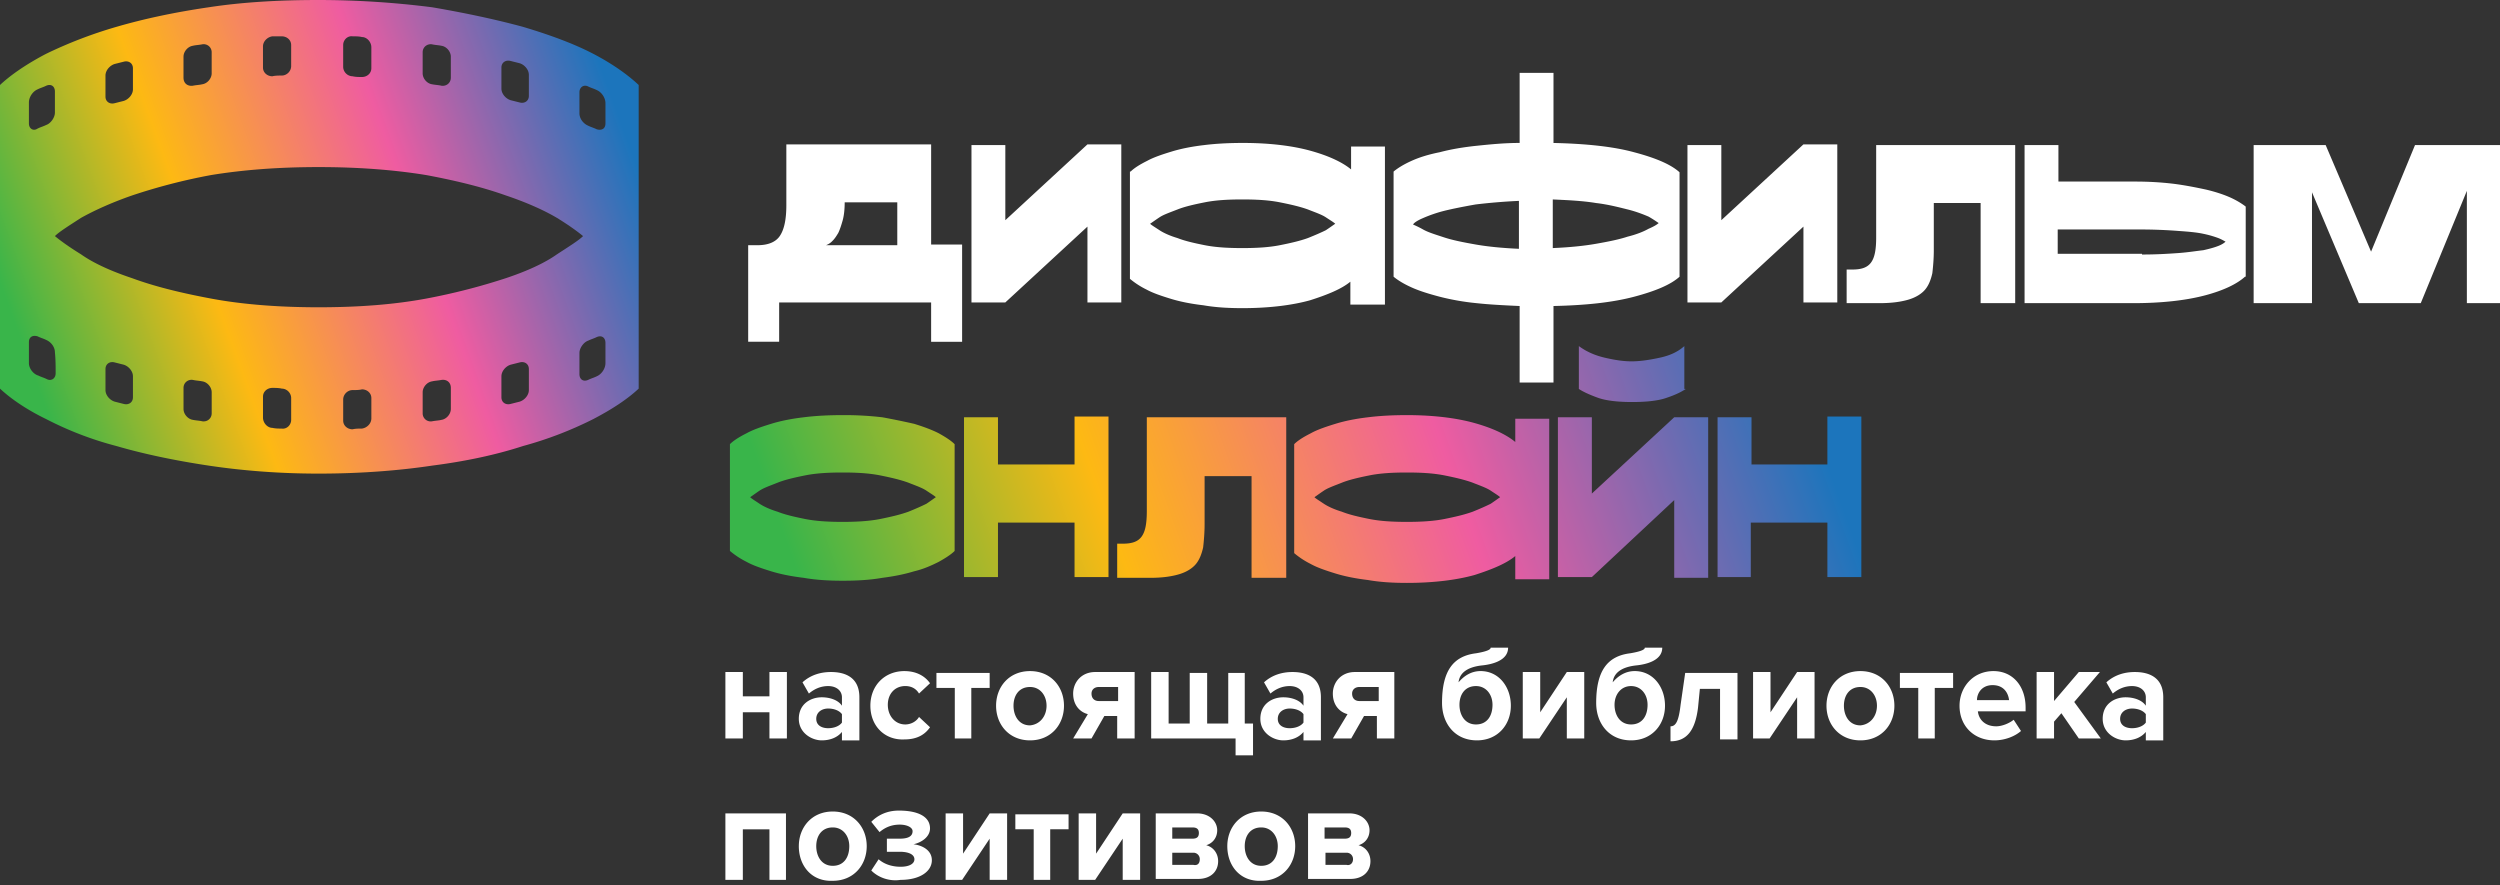 <svg xmlns="http://www.w3.org/2000/svg" width="192" height="68" fill="none" viewBox="0 0 192 68"><rect x="0" y="0" width="192" height="68" fill="#333333" stroke="none"/><path fill="url(#paint0_linear_2008_4227)" fill-rule="evenodd" d="M122.254 37.905l6.326-5.858h2.608v12.33h-2.608v-5.97l-6.326 5.914h-2.607V32.048h2.607v5.857zm7.214-8.033c-.333.223-.777.446-1.443.67-.61.222-1.498.334-2.663.334-1.166 0-2.053-.112-2.664-.335-.61-.223-1.109-.446-1.442-.67v-3.29c.61.446 1.276.725 1.997.892.722.167 1.387.279 2.053.279.666 0 1.387-.112 2.164-.28.777-.166 1.387-.445 1.887-.892v3.292h.111zm-72.132 3.403c-.555.28-1 .558-1.277.837v8.2c.333.28.722.559 1.277.838.499.279 1.165.502 1.886.725.721.223 1.554.39 2.497.502.943.167 1.942.223 2.996.223 1.11 0 2.109-.056 3.052-.223.888-.112 1.72-.28 2.441-.502.722-.168 1.332-.447 1.887-.725.5-.28.943-.558 1.22-.837v-8.2c-.277-.28-.72-.559-1.22-.838-.555-.279-1.165-.502-1.887-.725a61.684 61.684 0 00-2.441-.502 25.147 25.147 0 00-3.052-.167c-1.11 0-2.108.055-2.996.167-.943.111-1.776.279-2.497.502-.721.223-1.387.446-1.886.725zM69.763 39.3c-.61.223-1.331.39-2.164.558-.832.168-1.83.223-2.885.223-1.11 0-2.053-.056-2.885-.223-.832-.167-1.554-.335-2.109-.558-.554-.167-1.054-.39-1.387-.613a25.66 25.66 0 00-.253-.168c-.216-.141-.387-.253-.468-.334.069-.047.147-.102.24-.168.13-.092.286-.204.481-.335.26-.173.62-.313 1.028-.472l.36-.141c.554-.223 1.276-.39 2.108-.558.832-.168 1.775-.223 2.885-.223 1.11 0 2.053.056 2.885.223.833.167 1.554.335 2.164.558.123.05.243.096.359.14.41.16.77.3 1.028.473l.254.168c.216.141.387.253.468.334-.069.047-.147.102-.24.168-.13.092-.286.204-.481.335-.333.167-.833.39-1.388.613zm12.762-3.627h-5.881v-3.626h-2.608v12.274h2.608v-4.184h5.881v4.184h2.608V31.99h-2.608v3.682zm16.203 8.703H96.12v-7.81h-3.607v3.682c0 .67-.055 1.283-.11 1.785-.112.502-.278.948-.555 1.283-.278.335-.722.614-1.277.781-.555.168-1.276.28-2.22.28H85.8v-2.623h.444c.72 0 1.165-.167 1.442-.558.278-.39.389-1.004.389-1.952v-7.197h10.708v12.33h-.055zm1.942-11.1c-.555.278-.999.557-1.276.836v8.368c.333.279.721.558 1.276.837.5.279 1.166.502 1.887.725.721.223 1.553.39 2.497.502.943.168 1.942.223 2.996.223 2.053 0 3.828-.223 5.216-.613 1.387-.447 2.441-.893 3.107-1.45v1.784h2.608V32.16h-2.608v1.785c-.666-.558-1.72-1.06-3.107-1.45-1.388-.391-3.163-.614-5.216-.614-1.11 0-2.109.055-2.996.167-.944.111-1.776.279-2.497.502-.721.223-1.387.446-1.887.725zM113.1 39.3c-.61.223-1.331.39-2.164.558-.832.168-1.831.223-2.885.223-1.11 0-2.053-.056-2.885-.223-.833-.167-1.554-.335-2.109-.558-.555-.167-1.054-.39-1.387-.613l-.253-.168c-.217-.141-.387-.253-.468-.334.069-.047.147-.102.239-.168.13-.092.287-.204.482-.335.259-.173.619-.313 1.028-.472l.359-.141c.555-.223 1.276-.39 2.109-.558.832-.168 1.775-.223 2.885-.223 1.11 0 2.053.056 2.885.223.833.167 1.554.335 2.164.558.123.05.243.096.359.14.409.16.769.3 1.028.473l.254.168c.216.141.386.253.468.334-.069.047-.148.102-.24.168-.13.092-.287.204-.482.335-.333.167-.832.39-1.387.613zm27.243-3.627h-5.826v-3.626h-2.608v12.274h2.552v-4.184h5.882v4.184h2.608V31.99h-2.608v3.682z" clip-rule="evenodd"/><path fill="url(#paint1_linear_2008_4227)" d="M45.556 4.128c-1.498-.78-3.33-1.45-5.383-2.064-2.053-.558-4.383-1.06-6.991-1.506A69.363 69.363 0 0024.47 0c-3.052 0-5.881.167-8.434.558-2.663.39-4.994.892-7.102 1.506A34.22 34.22 0 003.55 4.128C2.053 4.91.832 5.746 0 6.528v23.318c.832.781 2.053 1.618 3.551 2.343a25.919 25.919 0 005.383 2.064c2.108.614 4.494 1.116 7.102 1.507 2.608.39 5.438.613 8.434.613 3.163 0 6.104-.223 8.712-.613 2.608-.335 4.938-.837 6.991-1.507a28.606 28.606 0 005.383-2.064c1.498-.78 2.663-1.562 3.495-2.343V6.527c-.832-.78-1.997-1.618-3.495-2.399zm-7.047 1.06c0-.39.333-.613.721-.502l.666.167c.388.112.721.503.721.893v1.618c0 .39-.333.614-.721.502l-.666-.167c-.388-.112-.721-.502-.721-.893V5.188zM32.46 4.017c0-.39.333-.67.72-.614.223.056.445.056.722.112.389.055.722.446.722.836V5.97c0 .39-.333.67-.722.614-.222-.056-.444-.056-.721-.112-.389-.055-.721-.446-.721-.837V4.017zm-6.104-.558c0-.39.333-.725.721-.67.222 0 .5 0 .721.056.389 0 .722.39.722.781v1.618c0 .39-.333.67-.722.67-.221 0-.499 0-.72-.056a.737.737 0 01-.722-.726V3.46zm-6.16.111c0-.39.334-.725.722-.78h.721c.389 0 .722.278.722.669v1.618c0 .39-.333.725-.722.725-.222 0-.499 0-.721.056-.388 0-.721-.28-.721-.67V3.57zm-6.103.781c0-.39.333-.78.721-.836.222-.056.444-.056.722-.112a.616.616 0 01.721.614v1.617c0 .391-.333.782-.721.837-.222.056-.444.056-.722.112-.388.056-.721-.167-.721-.614V4.351zM8.1 5.801c0-.39.333-.78.722-.892l.665-.167c.389-.112.722.111.722.502v1.618c0 .39-.333.78-.722.892l-.665.168c-.389.111-.722-.112-.722-.502V5.802zM2.22 7.867c0-.39.277-.837.665-1.004.222-.112.444-.168.666-.28.389-.166.666.057.666.447v1.618c0 .39-.333.837-.666.948-.222.112-.444.168-.666.28-.333.223-.665 0-.665-.391V7.866zm2.053 20.809c0 .39-.333.613-.666.446-.222-.112-.444-.168-.666-.28-.389-.11-.721-.557-.721-.948v-1.617c0-.39.277-.558.665-.447.222.112.444.168.666.28.389.167.666.557.666.948.056.558.056 1.06.056 1.618zm5.937 1.84c0 .391-.333.614-.722.503l-.665-.168c-.389-.111-.722-.502-.722-.892V28.34c0-.39.333-.614.722-.502l.665.167c.389.112.722.502.722.893v1.617zm6.048 1.228c0 .39-.333.67-.721.613-.222-.055-.444-.055-.722-.111-.388-.056-.721-.446-.721-.837V29.79c0-.39.333-.67.721-.613.222.055.444.055.722.111.388.056.721.447.721.837v1.618zm6.104.502c0 .39-.333.725-.722.67-.222 0-.499 0-.721-.056-.388 0-.721-.39-.721-.781V30.46c0-.39.333-.67.721-.67.222 0 .5 0 .721.056.389 0 .722.335.722.725v1.674zm6.159-.112c0 .39-.333.726-.722.781-.221 0-.499 0-.72.056-.39 0-.722-.279-.722-.67v-1.617c0-.39.333-.725.721-.725.222 0 .5 0 .721-.056.389 0 .722.279.722.67v1.561zm6.104-.725c0 .39-.333.781-.722.837-.222.056-.444.056-.721.111a.616.616 0 01-.721-.613v-1.618c0-.39.333-.781.72-.837.223-.056.445-.056.722-.111.389-.056.722.167.722.613v1.618zm5.992-1.45c0 .39-.333.78-.721.892l-.666.168c-.388.111-.721-.112-.721-.503v-1.617c0-.39.333-.781.721-.893l.666-.167c.388-.112.721.111.721.502v1.618zm-1.775-8.592a48.224 48.224 0 01-6.104 1.563c-2.386.446-5.105.669-8.268.669-3.107 0-5.881-.223-8.267-.67-2.386-.446-4.384-.948-6.049-1.562-1.664-.557-2.996-1.171-3.94-1.84-.998-.614-1.664-1.116-1.997-1.395.333-.335 1.054-.781 1.998-1.395.998-.558 2.33-1.171 3.94-1.73a44.875 44.875 0 016.048-1.561c2.386-.39 5.104-.614 8.267-.614 3.108 0 5.882.223 8.268.614 2.386.446 4.383.948 6.104 1.562 1.664.558 2.996 1.171 3.94 1.73.998.613 1.664 1.115 1.997 1.394-.333.334-1.054.78-1.998 1.395-.943.669-2.275 1.283-3.94 1.84zm7.657 6.527c0 .391-.277.837-.666 1.005-.222.111-.444.167-.666.279-.388.167-.666-.056-.666-.447v-1.617c0-.391.333-.837.666-.949.222-.111.444-.167.666-.279.389-.167.666.056.666.446v1.563zm0-18.41c0 .391-.277.559-.666.447-.222-.111-.444-.167-.666-.279-.388-.167-.666-.558-.666-.948V7.085c0-.39.333-.614.666-.446.222.111.444.167.666.279.389.167.666.613.666 1.004v1.562z"/><path fill="#fff" d="M58.178 18.832c.775 0 1.384-.22 1.715-.713.332-.495.498-1.264.498-2.362v-4.669h11.12v7.69h2.379v7.47h-2.38v-3.021H59.839v3.02H57.46v-7.415h.72zm10.788-3.295h-4.094c0 .55-.055 1.044-.166 1.428-.11.385-.221.714-.332.934-.166.274-.276.44-.442.604a1.306 1.306 0 01-.498.33h5.477v-3.296h.055zm8.244 1.373l6.306-5.822h2.6v12.139h-2.6v-5.823l-6.307 5.823h-2.6V11.143h2.6v5.767zm9.625-3.735c.276-.274.719-.549 1.272-.824.498-.274 1.162-.494 1.881-.714.72-.22 1.549-.384 2.49-.494.885-.11 1.88-.165 2.987-.165 2.047 0 3.817.22 5.2.605 1.383.384 2.434.878 3.098 1.428v-1.758h2.6v12.138h-2.655v-1.757c-.664.55-1.715.988-3.098 1.428-1.383.384-3.154.604-5.2.604-1.052 0-2.047-.055-2.988-.22-.94-.11-1.77-.274-2.49-.494-.719-.22-1.382-.44-1.88-.714a6.337 6.337 0 01-1.273-.824v-8.239h.056zm11.451 5.658c.83-.165 1.55-.33 2.158-.55.553-.22 1.051-.439 1.383-.604.332-.22.553-.384.719-.494-.111-.11-.387-.275-.719-.494-.332-.22-.83-.385-1.383-.605-.609-.22-1.328-.384-2.158-.549-.83-.165-1.77-.22-2.877-.22-1.106 0-2.046.055-2.876.22-.83.165-1.55.33-2.102.55-.554.22-1.052.384-1.383.604-.332.22-.554.384-.72.494.111.11.388.274.72.494.331.22.83.44 1.383.604.553.22 1.272.385 2.102.55.83.164 1.77.22 2.876.22 1.107 0 2.047-.056 2.877-.22zm8.741-5.657c.332-.275.774-.55 1.383-.824.608-.275 1.327-.495 2.157-.66.83-.22 1.77-.384 2.822-.494 1.051-.11 2.157-.22 3.319-.22V5.597h2.6v5.383c2.489.055 4.592.274 6.196.714 1.659.439 2.821.933 3.485 1.537v8.02c-.664.604-1.826 1.098-3.485 1.537-1.66.44-3.707.66-6.196.714v5.877h-2.6v-5.877c-1.217-.055-2.324-.11-3.319-.22a18.646 18.646 0 01-2.822-.494c-.83-.22-1.549-.439-2.157-.714-.609-.274-1.051-.549-1.383-.823v-8.074zm2.268 4.449c.387.22.94.384 1.604.604.664.22 1.494.384 2.434.549.941.165 2.047.274 3.32.33v-3.68a44.841 44.841 0 00-3.32.274c-.94.165-1.77.33-2.434.494a10.55 10.55 0 00-1.604.55c-.387.165-.664.33-.775.494.111.055.388.165.775.385zm9.958 1.427c1.272-.054 2.378-.164 3.319-.329.94-.165 1.77-.33 2.434-.55.664-.164 1.217-.384 1.604-.603.388-.165.664-.33.775-.44-.166-.11-.387-.274-.775-.494-.387-.165-.94-.385-1.604-.55-.664-.164-1.494-.384-2.434-.494-.996-.165-2.102-.22-3.319-.274v3.734zm12.945-2.142l6.306-5.822h2.6v12.139h-2.6v-5.823l-6.306 5.823h-2.601V11.143h2.601v5.767zm22.514 6.372h-2.6v-7.69h-3.596v3.625c0 .66-.055 1.264-.111 1.758-.11.494-.276.934-.553 1.263-.276.33-.719.604-1.272.77-.553.164-1.273.274-2.213.274h-2.545V20.7h.443c.719 0 1.162-.165 1.438-.549.277-.384.387-.989.387-1.922v-7.086h10.677v12.139h-.055zm17.704-2.032c-.609.549-1.605 1.043-3.043 1.427-1.438.385-3.319.605-5.532.605h-8.354V11.143h2.6v2.801h5.864c1.052 0 1.992.055 2.932.165.886.11 1.715.275 2.49.44.719.164 1.383.384 1.881.604.498.22.94.494 1.217.714v5.383h-.055zm-7.911-1.703c1.106 0 1.991-.055 2.766-.11.774-.055 1.438-.165 1.936-.22.498-.11.885-.22 1.162-.33.276-.11.442-.219.553-.329-.111-.055-.277-.165-.553-.274a7.937 7.937 0 00-1.162-.33c-.498-.11-1.162-.165-1.936-.22a38.61 38.61 0 00-2.766-.11h-6.473v1.868h6.473v.055zm17.593-.22l3.374-8.184H192v12.139h-2.545v-8.623l-3.54 8.623h-4.758l-3.596-8.514v8.514h-4.481V11.143h5.532l3.486 8.184zM55.71 56.716v-5.105h1.34v1.87h2.043v-1.87h1.34v5.105h-1.34v-2.013H57.05v2.013h-1.34zm8.951 0v-.503c-.352.431-.916.647-1.55.647-.775 0-1.762-.575-1.762-1.654 0-1.15.916-1.654 1.762-1.654.634 0 1.268.216 1.55.648v-.648c0-.503-.423-.862-1.057-.862-.564 0-1.057.215-1.48.575l-.493-.863c.634-.575 1.41-.791 2.185-.791 1.127 0 2.184.431 2.184 1.941v3.308h-1.339v-.144zm0-1.222v-.647c-.211-.288-.634-.432-1.057-.432-.493 0-.916.288-.916.791 0 .503.423.72.916.72.423 0 .846-.145 1.057-.432zm2.184-1.294c0-1.582 1.128-2.66 2.608-2.66.986 0 1.62.43 1.973.934l-.846.79c-.211-.359-.564-.575-1.057-.575-.775 0-1.339.576-1.339 1.439 0 .862.564 1.51 1.34 1.51.422 0 .845-.216 1.056-.576l.846.791c-.352.504-.916.935-1.973.935-1.48.072-2.608-1.007-2.608-2.588zm6.483 2.516v-3.883h-1.41v-1.15h4.088v1.15h-1.41v3.883h-1.268zm3.171-2.516c0-1.439.987-2.66 2.607-2.66 1.621 0 2.608 1.221 2.608 2.66 0 1.438-.987 2.66-2.608 2.66-1.62 0-2.607-1.222-2.607-2.66zm3.876 0c0-.791-.493-1.439-1.269-1.439-.845 0-1.268.648-1.268 1.438 0 .791.423 1.51 1.268 1.51.776-.071 1.269-.719 1.269-1.51zm2.043 2.516l1.128-1.87c-.564-.143-1.128-.646-1.128-1.581 0-.863.635-1.654 1.692-1.654h3.03v5.105H85.8V54.99h-.987l-.986 1.726h-1.41zm3.453-2.876v-1.079h-1.48c-.352 0-.563.216-.563.504 0 .36.211.575.564.575h1.48zm9.726-2.157v3.883h.635v2.444h-1.34v-1.294H88.41v-5.105h1.34v3.955h1.62v-3.883h1.339v3.883h1.62v-3.883h1.27zm4.51 5.033v-.503c-.352.431-.916.647-1.55.647-.775 0-1.762-.575-1.762-1.654 0-1.15.916-1.654 1.762-1.654.634 0 1.268.216 1.55.648v-.648c0-.503-.422-.862-1.057-.862-.563 0-1.057.215-1.48.575l-.493-.863c.634-.575 1.41-.791 2.185-.791 1.127 0 2.184.431 2.184 1.941v3.308h-1.339v-.144zm0-1.222v-.647c-.211-.288-.634-.432-1.057-.432-.493 0-.916.288-.916.791 0 .503.423.72.916.72.423 0 .846-.145 1.057-.432zm2.255 1.222l1.128-1.87c-.564-.143-1.128-.646-1.128-1.581 0-.863.634-1.654 1.691-1.654h3.031v5.105h-1.339V54.99h-.987l-.986 1.726h-1.41zm3.524-2.876v-1.079h-1.48c-.353 0-.564.216-.564.504 0 .36.211.575.564.575h1.48zm4.862.144c0-2.445.846-3.595 2.607-3.811.846-.144 1.128-.288 1.128-.431h1.339c0 1.006-1.269 1.294-2.044 1.366-1.198.144-1.691.647-1.762 1.294.423-.503.987-.863 1.692-.863 1.409 0 2.325 1.222 2.325 2.66 0 1.439-.986 2.661-2.607 2.661-1.691 0-2.678-1.294-2.678-2.876zm3.876.144c0-.791-.494-1.438-1.269-1.438-.845 0-1.268.647-1.268 1.438 0 .79.423 1.51 1.268 1.51.846 0 1.269-.648 1.269-1.51zm2.325 2.588v-5.105h1.339v3.092l2.043-3.092h1.339v5.105h-1.339v-3.164l-2.114 3.164h-1.268zm5.638-2.732c0-2.445.846-3.595 2.607-3.811.846-.144 1.128-.288 1.128-.431h1.339c0 1.006-1.268 1.294-2.044 1.366-1.198.144-1.691.647-1.761 1.294.422-.503.986-.863 1.691-.863 1.409 0 2.325 1.222 2.325 2.66 0 1.439-.986 2.661-2.607 2.661-1.691 0-2.678-1.294-2.678-2.876zm3.946.144c0-.791-.493-1.438-1.268-1.438s-1.268.647-1.268 1.438c0 .79.422 1.51 1.268 1.51.846 0 1.268-.648 1.268-1.51zm1.762 1.653c.422 0 .634-.431.775-1.653l.352-2.445h4.017v5.105H132.1v-3.883h-1.55l-.141 1.438c-.212 1.726-.846 2.589-2.114 2.589v-1.15zm6.341.935v-5.105h1.339v3.092l2.044-3.092h1.339v5.105h-1.339v-3.164l-2.114 3.164h-1.269zm5.638-2.516c0-1.439.986-2.66 2.607-2.66 1.621 0 2.608 1.221 2.608 2.66 0 1.438-.987 2.66-2.608 2.66s-2.607-1.222-2.607-2.66zm3.876 0c0-.791-.494-1.439-1.269-1.439-.846 0-1.268.648-1.268 1.438 0 .791.422 1.51 1.268 1.51.775-.071 1.269-.719 1.269-1.51zm3.172 2.516v-3.883h-1.41v-1.15h4.087v1.15h-1.409v3.883h-1.268zm3.17-2.516c0-1.439 1.057-2.66 2.607-2.66 1.48 0 2.467 1.15 2.467 2.803v.288h-3.665c.071.647.564 1.15 1.41 1.15.422 0 .986-.215 1.339-.503l.563.863c-.493.431-1.268.719-2.043.719-1.551 0-2.678-1.079-2.678-2.66zm2.537-1.582c-.846 0-1.198.647-1.198 1.15h2.466c-.07-.575-.423-1.15-1.268-1.15zm6.625 4.098l-1.339-1.941-.564.647v1.294h-1.339v-5.105h1.339v2.229l1.903-2.229h1.62l-1.973 2.3 2.044 2.805h-1.691zm5.145 0v-.503c-.353.431-.916.647-1.551.647-.775 0-1.761-.575-1.761-1.654 0-1.15.916-1.654 1.761-1.654.635 0 1.269.216 1.551.648v-.648c0-.503-.423-.862-1.057-.862-.564 0-1.057.215-1.48.575l-.494-.863c.635-.575 1.41-.791 2.185-.791 1.128 0 2.185.431 2.185 1.941v3.308h-1.339v-.144zm0-1.222v-.647c-.212-.288-.635-.432-1.057-.432-.494 0-.916.288-.916.791 0 .503.422.72.916.72.422 0 .845-.145 1.057-.432zM59.093 67.573v-3.882H57.05v3.882h-1.34v-5.105h4.652v5.105h-1.269zm2.257-2.588c0-1.438.986-2.66 2.606-2.66 1.621 0 2.608 1.222 2.608 2.66 0 1.438-.987 2.66-2.607 2.66-1.621.073-2.608-1.15-2.608-2.66zm3.875 0c0-.79-.493-1.438-1.268-1.438-.846 0-1.269.647-1.269 1.438 0 .791.423 1.51 1.268 1.51.846 0 1.269-.647 1.269-1.51zm1.69 1.869l.563-.862c.494.431 1.128.575 1.692.575.634 0 1.057-.216 1.057-.575 0-.36-.423-.576-1.128-.576h-.986V64.41h.986c.705 0 .987-.216.987-.576 0-.287-.423-.503-.987-.503-.634 0-1.127.216-1.55.575l-.634-.79c.493-.504 1.198-.863 2.114-.863 1.55 0 2.396.503 2.396 1.366 0 .647-.635 1.078-1.269 1.222.634.072 1.41.431 1.41 1.223 0 .862-.916 1.51-2.396 1.51-.916.143-1.762-.216-2.255-.72zm5.709.719v-5.105h1.34v3.092l2.043-3.092h1.339v5.105h-1.34V64.41l-2.113 3.163h-1.269zm6.764.001V63.69h-1.41v-1.15h4.088v1.15h-1.41v3.883h-1.268zm3.453-.001v-5.105h1.339v3.092l2.044-3.092h1.338v5.105h-1.338V64.41l-2.115 3.163h-1.268zm5.919 0v-5.105h3.172c.986 0 1.55.647 1.55 1.295 0 .575-.352 1.006-.846 1.15.564.144.917.647.917 1.222 0 .791-.564 1.367-1.55 1.367H88.76v.072zm3.313-3.595c0-.287-.141-.431-.493-.431h-1.55v.863h1.55c.352 0 .493-.144.493-.432zm.07 2.014a.487.487 0 00-.493-.504h-1.62v.935h1.62c.352.072.493-.144.493-.431zm2.114-1.007c0-1.438.986-2.66 2.607-2.66 1.621 0 2.608 1.222 2.608 2.66 0 1.438-.987 2.66-2.608 2.66-1.62.073-2.607-1.15-2.607-2.66zm3.876 0c0-.79-.493-1.438-1.269-1.438-.845 0-1.268.647-1.268 1.438 0 .791.423 1.51 1.268 1.51.846 0 1.269-.647 1.269-1.51zm2.325 2.588v-5.105h3.172c.986 0 1.55.647 1.55 1.295 0 .575-.352 1.006-.846 1.15.564.144.916.647.916 1.222 0 .791-.563 1.367-1.55 1.367h-3.242v.072zm3.313-3.595c0-.287-.141-.431-.494-.431h-1.55v.863h1.55c.353 0 .494-.144.494-.432zm.141 2.014a.487.487 0 00-.494-.504h-1.621v.935h1.621c.282.072.494-.144.494-.431z"/><defs><linearGradient id="paint0_linear_2008_4227" x1="60.084" x2="140.354" y1="53.666" y2="24.819" gradientUnits="userSpaceOnUse"><stop offset=".051" stop-color="#39B54A"/><stop offset=".331" stop-color="#FDB913"/><stop offset=".636" stop-color="#EF5CA1"/><stop offset=".957" stop-color="#1C75BC"/></linearGradient><linearGradient id="paint1_linear_2008_4227" x1="-.867" x2="50.001" y1="27.422" y2="8.928" gradientUnits="userSpaceOnUse"><stop offset=".051" stop-color="#39B54A"/><stop offset=".331" stop-color="#FDB913"/><stop offset=".636" stop-color="#EF5CA1"/><stop offset=".957" stop-color="#1C75BC"/></linearGradient></defs></svg>